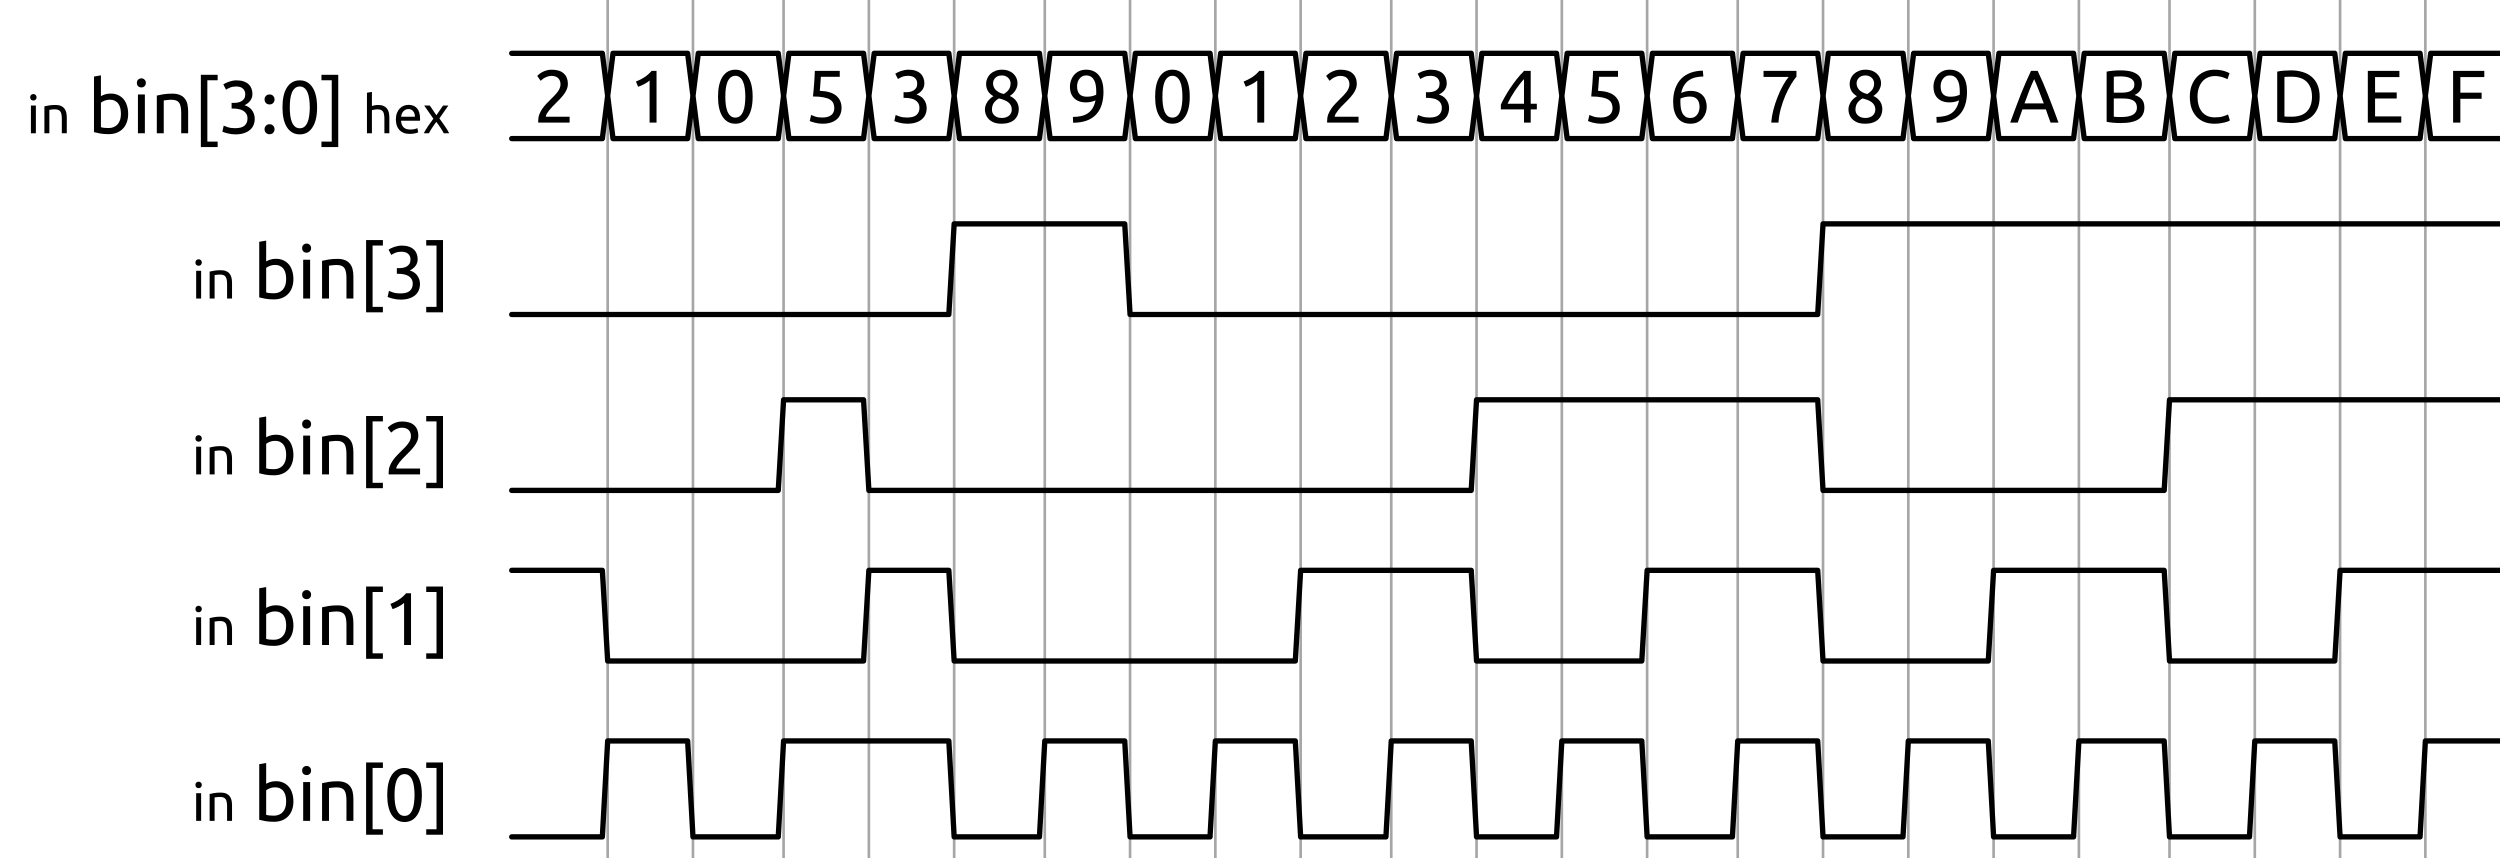 <svg width="469" height="161" viewBox="0 0 469 161" fill="none" xmlns="http://www.w3.org/2000/svg">
<g clip-path="url(#clip0_1051_2)">
<path d="M114 0V163M130 163V0M147 0V163M163 163V0M179 0V163M196 163V0M212 0V163M228 163V0M244 0V163M261 163V0M277 0V163M293 163V0M309 0V163M326 163V0M342 0V163M358 163V0M374 0V163M390 163V0M407 0V163M423 163V0M439 0V163M455 163V0" stroke="#A6A6A6" stroke-width="0.5" stroke-linecap="round" stroke-linejoin="round"/>
<path d="M96 26H113L115 10H129L131 26H146L148 10H162L164 26H178L180 10H195L197 26H211L213 10H227L229 26H243L245 10H260L262 26H276L278 10H292L294 26H308L310 10H325L327 26H341L343 10H357L359 26H373L375 10H389L391 26H406L408 10H422L424 26H438L440 10H454L456 26H469M469 10H456L454 26H440L438 10H424L422 26H408L406 10H391L389 26H375L373 10H359L357 26H343L341 10H327L325 26H310L308 10H294L292 26H278L276 10H262L260 26H245L243 10H229L227 26H213L211 10H197L195 26H180L178 10H164L162 26H148L146 10H131L129 26H115L113 10H96" stroke="black" stroke-linecap="round" stroke-linejoin="round"/>
<path d="M96 59H178L179 42H211L212 59H341L342 42H469" stroke="black" stroke-linecap="round" stroke-linejoin="round"/>
<path d="M96 92H146L147 75H162L163 92H276L277 75H341L342 92H406L407 75H469" stroke="black" stroke-linecap="round" stroke-linejoin="round"/>
<path d="M96 107H113L114 124H162L163 107H178L179 124H243L244 107H276L277 124H308L309 107H341L342 124H373L374 107H406L407 124H438L439 107H469" stroke="black" stroke-linecap="round" stroke-linejoin="round"/>
<path d="M96 157H113L114 139H129L130 157H146L147 139H178L179 157H195L196 139H211L212 157H227L228 139H243L244 157H260L261 139H276L277 157H292L293 139H308L309 157H325L326 139H341L342 157H357L358 139H373L374 157H389L390 139H406L407 157H422L423 139H438L439 157H454L455 139H469" stroke="black" stroke-linecap="round" stroke-linejoin="round"/>
<path d="M106.538 15.776C106.538 16.112 106.468 16.439 106.328 16.756C106.197 17.064 106.02 17.372 105.796 17.68C105.572 17.979 105.32 18.277 105.04 18.576C104.76 18.865 104.48 19.15 104.2 19.43C104.041 19.589 103.855 19.775 103.64 19.99C103.435 20.205 103.239 20.429 103.052 20.662C102.865 20.895 102.707 21.119 102.576 21.334C102.455 21.549 102.394 21.735 102.394 21.894H106.86V23H100.98C100.971 22.944 100.966 22.888 100.966 22.832C100.966 22.776 100.966 22.725 100.966 22.678C100.966 22.239 101.036 21.833 101.176 21.46C101.325 21.077 101.517 20.718 101.75 20.382C101.983 20.046 102.245 19.729 102.534 19.43C102.823 19.131 103.108 18.842 103.388 18.562C103.621 18.338 103.841 18.119 104.046 17.904C104.261 17.68 104.447 17.461 104.606 17.246C104.774 17.022 104.905 16.793 104.998 16.56C105.101 16.327 105.152 16.079 105.152 15.818C105.152 15.538 105.105 15.3 105.012 15.104C104.928 14.908 104.811 14.745 104.662 14.614C104.513 14.483 104.335 14.39 104.13 14.334C103.934 14.269 103.724 14.236 103.5 14.236C103.229 14.236 102.982 14.273 102.758 14.348C102.534 14.423 102.333 14.511 102.156 14.614C101.979 14.707 101.829 14.81 101.708 14.922C101.587 15.025 101.493 15.104 101.428 15.16L100.784 14.236C100.868 14.143 100.994 14.031 101.162 13.9C101.33 13.76 101.531 13.629 101.764 13.508C101.997 13.387 102.259 13.284 102.548 13.2C102.837 13.116 103.15 13.074 103.486 13.074C104.503 13.074 105.264 13.312 105.768 13.788C106.281 14.255 106.538 14.917 106.538 15.776Z" fill="black"/>
<path d="M119.302 15.3C119.834 15.095 120.352 14.833 120.856 14.516C121.36 14.189 121.822 13.783 122.242 13.298H123.166V23H121.864V15.104C121.752 15.207 121.612 15.314 121.444 15.426C121.285 15.538 121.108 15.645 120.912 15.748C120.725 15.851 120.525 15.949 120.31 16.042C120.105 16.135 119.904 16.215 119.708 16.28L119.302 15.3Z" fill="black"/>
<path d="M134.7 18.142C134.7 16.518 134.985 15.267 135.554 14.39C136.133 13.513 136.931 13.074 137.948 13.074C138.965 13.074 139.759 13.513 140.328 14.39C140.907 15.267 141.196 16.518 141.196 18.142C141.196 19.766 140.907 21.017 140.328 21.894C139.759 22.771 138.965 23.21 137.948 23.21C136.931 23.21 136.133 22.771 135.554 21.894C134.985 21.017 134.7 19.766 134.7 18.142ZM139.824 18.142C139.824 17.61 139.791 17.106 139.726 16.63C139.67 16.154 139.567 15.739 139.418 15.384C139.278 15.029 139.087 14.749 138.844 14.544C138.601 14.329 138.303 14.222 137.948 14.222C137.593 14.222 137.295 14.329 137.052 14.544C136.809 14.749 136.613 15.029 136.464 15.384C136.324 15.739 136.221 16.154 136.156 16.63C136.1 17.106 136.072 17.61 136.072 18.142C136.072 18.674 136.1 19.178 136.156 19.654C136.221 20.13 136.324 20.545 136.464 20.9C136.613 21.255 136.809 21.539 137.052 21.754C137.295 21.959 137.593 22.062 137.948 22.062C138.303 22.062 138.601 21.959 138.844 21.754C139.087 21.539 139.278 21.255 139.418 20.9C139.567 20.545 139.67 20.13 139.726 19.654C139.791 19.178 139.824 18.674 139.824 18.142Z" fill="black"/>
<path d="M153.786 17.036C155.195 17.092 156.227 17.4 156.88 17.96C157.543 18.52 157.874 19.281 157.874 20.242C157.874 20.671 157.799 21.068 157.65 21.432C157.51 21.796 157.291 22.109 156.992 22.37C156.703 22.631 156.334 22.837 155.886 22.986C155.438 23.135 154.906 23.21 154.29 23.21C154.047 23.21 153.8 23.191 153.548 23.154C153.296 23.117 153.063 23.07 152.848 23.014C152.633 22.958 152.442 22.902 152.274 22.846C152.106 22.79 151.985 22.743 151.91 22.706L152.162 21.572C152.321 21.647 152.577 21.745 152.932 21.866C153.296 21.987 153.739 22.048 154.262 22.048C154.682 22.048 155.032 22.001 155.312 21.908C155.601 21.815 155.835 21.689 156.012 21.53C156.189 21.371 156.315 21.189 156.39 20.984C156.474 20.769 156.516 20.545 156.516 20.312C156.516 19.957 156.455 19.645 156.334 19.374C156.213 19.094 155.998 18.861 155.69 18.674C155.382 18.487 154.971 18.347 154.458 18.254C153.945 18.151 153.296 18.1 152.512 18.1C152.568 17.643 152.61 17.213 152.638 16.812C152.675 16.411 152.708 16.019 152.736 15.636C152.764 15.253 152.787 14.875 152.806 14.502C152.825 14.119 152.843 13.718 152.862 13.298H157.538V14.404H153.996C153.987 14.544 153.973 14.735 153.954 14.978C153.935 15.211 153.917 15.459 153.898 15.72C153.879 15.972 153.861 16.219 153.842 16.462C153.823 16.705 153.805 16.896 153.786 17.036Z" fill="black"/>
<path d="M170.164 22.048C170.995 22.048 171.587 21.885 171.942 21.558C172.306 21.231 172.488 20.793 172.488 20.242C172.488 19.887 172.413 19.589 172.264 19.346C172.115 19.103 171.919 18.912 171.676 18.772C171.433 18.623 171.149 18.52 170.822 18.464C170.505 18.399 170.178 18.366 169.842 18.366H169.506V17.302H169.968C170.201 17.302 170.439 17.279 170.682 17.232C170.934 17.185 171.163 17.101 171.368 16.98C171.573 16.859 171.741 16.695 171.872 16.49C172.003 16.275 172.068 16.009 172.068 15.692C172.068 15.431 172.021 15.207 171.928 15.02C171.835 14.833 171.709 14.679 171.55 14.558C171.401 14.437 171.223 14.353 171.018 14.306C170.822 14.25 170.612 14.222 170.388 14.222C169.94 14.222 169.557 14.287 169.24 14.418C168.932 14.549 168.671 14.684 168.456 14.824L167.952 13.83C168.064 13.755 168.204 13.676 168.372 13.592C168.549 13.499 168.745 13.415 168.96 13.34C169.175 13.265 169.403 13.205 169.646 13.158C169.898 13.102 170.159 13.074 170.43 13.074C170.943 13.074 171.387 13.139 171.76 13.27C172.133 13.391 172.441 13.569 172.684 13.802C172.927 14.026 173.109 14.297 173.23 14.614C173.351 14.922 173.412 15.258 173.412 15.622C173.412 16.126 173.267 16.56 172.978 16.924C172.689 17.279 172.339 17.549 171.928 17.736C172.18 17.811 172.423 17.918 172.656 18.058C172.889 18.198 173.09 18.375 173.258 18.59C173.435 18.805 173.575 19.052 173.678 19.332C173.79 19.612 173.846 19.925 173.846 20.27C173.846 20.69 173.771 21.082 173.622 21.446C173.482 21.801 173.258 22.109 172.95 22.37C172.651 22.631 172.273 22.837 171.816 22.986C171.359 23.135 170.817 23.21 170.192 23.21C169.949 23.21 169.697 23.191 169.436 23.154C169.184 23.117 168.946 23.07 168.722 23.014C168.498 22.958 168.302 22.902 168.134 22.846C167.966 22.79 167.845 22.743 167.77 22.706L168.022 21.572C168.181 21.647 168.442 21.745 168.806 21.866C169.179 21.987 169.632 22.048 170.164 22.048Z" fill="black"/>
<path d="M191.126 20.48C191.126 20.872 191.056 21.236 190.916 21.572C190.785 21.899 190.585 22.188 190.314 22.44C190.053 22.683 189.721 22.869 189.32 23C188.919 23.14 188.457 23.21 187.934 23.21C187.327 23.21 186.819 23.126 186.408 22.958C186.007 22.781 185.685 22.561 185.442 22.3C185.199 22.039 185.027 21.754 184.924 21.446C184.821 21.129 184.77 20.83 184.77 20.55C184.77 20.279 184.812 20.023 184.896 19.78C184.989 19.528 185.106 19.295 185.246 19.08C185.395 18.865 185.563 18.674 185.75 18.506C185.946 18.329 186.151 18.175 186.366 18.044C185.451 17.521 184.994 16.751 184.994 15.734C184.994 15.379 185.064 15.043 185.204 14.726C185.344 14.399 185.54 14.115 185.792 13.872C186.053 13.629 186.366 13.438 186.73 13.298C187.094 13.149 187.5 13.074 187.948 13.074C188.471 13.074 188.919 13.153 189.292 13.312C189.665 13.471 189.969 13.676 190.202 13.928C190.445 14.171 190.617 14.441 190.72 14.74C190.832 15.039 190.888 15.328 190.888 15.608C190.888 15.879 190.846 16.135 190.762 16.378C190.687 16.611 190.58 16.831 190.44 17.036C190.309 17.241 190.155 17.423 189.978 17.582C189.81 17.741 189.633 17.881 189.446 18.002C190.547 18.525 191.107 19.351 191.126 20.48ZM186.086 20.564C186.086 20.732 186.114 20.909 186.17 21.096C186.235 21.273 186.343 21.441 186.492 21.6C186.641 21.749 186.833 21.875 187.066 21.978C187.299 22.081 187.593 22.132 187.948 22.132C188.265 22.132 188.541 22.085 188.774 21.992C189.017 21.899 189.213 21.782 189.362 21.642C189.511 21.493 189.623 21.325 189.698 21.138C189.773 20.951 189.81 20.76 189.81 20.564C189.81 20.265 189.754 20.004 189.642 19.78C189.53 19.556 189.367 19.36 189.152 19.192C188.947 19.024 188.695 18.884 188.396 18.772C188.107 18.651 187.775 18.548 187.402 18.464C186.982 18.697 186.655 18.987 186.422 19.332C186.198 19.677 186.086 20.088 186.086 20.564ZM189.586 15.594C189.586 15.454 189.553 15.3 189.488 15.132C189.432 14.964 189.339 14.81 189.208 14.67C189.077 14.521 188.909 14.399 188.704 14.306C188.499 14.203 188.247 14.152 187.948 14.152C187.649 14.152 187.393 14.199 187.178 14.292C186.973 14.385 186.805 14.507 186.674 14.656C186.543 14.796 186.445 14.955 186.38 15.132C186.324 15.3 186.296 15.468 186.296 15.636C186.296 15.841 186.333 16.047 186.408 16.252C186.483 16.457 186.599 16.649 186.758 16.826C186.917 17.003 187.122 17.162 187.374 17.302C187.635 17.442 187.943 17.554 188.298 17.638C188.69 17.405 189.003 17.134 189.236 16.826C189.469 16.509 189.586 16.098 189.586 15.594Z" fill="black"/>
<path d="M207.014 17.176C207.014 19.099 206.533 20.555 205.572 21.544C204.62 22.524 203.201 23.019 201.316 23.028L201.274 21.936C201.862 21.936 202.389 21.88 202.856 21.768C203.332 21.656 203.747 21.479 204.102 21.236C204.457 20.984 204.751 20.662 204.984 20.27C205.227 19.878 205.404 19.397 205.516 18.828C205.273 18.94 204.998 19.033 204.69 19.108C204.382 19.173 204.065 19.206 203.738 19.206C203.187 19.206 202.721 19.127 202.338 18.968C201.955 18.8 201.643 18.581 201.4 18.31C201.157 18.03 200.98 17.713 200.868 17.358C200.765 16.994 200.714 16.616 200.714 16.224C200.714 15.879 200.775 15.519 200.896 15.146C201.017 14.773 201.199 14.432 201.442 14.124C201.694 13.816 202.011 13.564 202.394 13.368C202.777 13.172 203.229 13.074 203.752 13.074C204.284 13.074 204.751 13.167 205.152 13.354C205.563 13.541 205.903 13.811 206.174 14.166C206.454 14.521 206.664 14.955 206.804 15.468C206.944 15.972 207.014 16.541 207.014 17.176ZM203.878 18.142C204.205 18.142 204.513 18.114 204.802 18.058C205.091 17.993 205.371 17.899 205.642 17.778C205.651 17.675 205.656 17.577 205.656 17.484C205.656 17.381 205.656 17.279 205.656 17.176C205.656 16.775 205.628 16.392 205.572 16.028C205.516 15.655 205.413 15.333 205.264 15.062C205.124 14.782 204.933 14.563 204.69 14.404C204.447 14.236 204.139 14.152 203.766 14.152C203.458 14.152 203.197 14.217 202.982 14.348C202.767 14.479 202.59 14.647 202.45 14.852C202.31 15.048 202.207 15.267 202.142 15.51C202.086 15.743 202.058 15.972 202.058 16.196C202.058 16.831 202.207 17.316 202.506 17.652C202.814 17.979 203.271 18.142 203.878 18.142Z" fill="black"/>
<path d="M216.7 18.142C216.7 16.518 216.985 15.267 217.554 14.39C218.133 13.513 218.931 13.074 219.948 13.074C220.965 13.074 221.759 13.513 222.328 14.39C222.907 15.267 223.196 16.518 223.196 18.142C223.196 19.766 222.907 21.017 222.328 21.894C221.759 22.771 220.965 23.21 219.948 23.21C218.931 23.21 218.133 22.771 217.554 21.894C216.985 21.017 216.7 19.766 216.7 18.142ZM221.824 18.142C221.824 17.61 221.791 17.106 221.726 16.63C221.67 16.154 221.567 15.739 221.418 15.384C221.278 15.029 221.087 14.749 220.844 14.544C220.601 14.329 220.303 14.222 219.948 14.222C219.593 14.222 219.295 14.329 219.052 14.544C218.809 14.749 218.613 15.029 218.464 15.384C218.324 15.739 218.221 16.154 218.156 16.63C218.1 17.106 218.072 17.61 218.072 18.142C218.072 18.674 218.1 19.178 218.156 19.654C218.221 20.13 218.324 20.545 218.464 20.9C218.613 21.255 218.809 21.539 219.052 21.754C219.295 21.959 219.593 22.062 219.948 22.062C220.303 22.062 220.601 21.959 220.844 21.754C221.087 21.539 221.278 21.255 221.418 20.9C221.567 20.545 221.67 20.13 221.726 19.654C221.791 19.178 221.824 18.674 221.824 18.142Z" fill="black"/>
<path d="M233.302 15.3C233.834 15.095 234.352 14.833 234.856 14.516C235.36 14.189 235.822 13.783 236.242 13.298H237.166V23H235.864V15.104C235.752 15.207 235.612 15.314 235.444 15.426C235.285 15.538 235.108 15.645 234.912 15.748C234.725 15.851 234.525 15.949 234.31 16.042C234.105 16.135 233.904 16.215 233.708 16.28L233.302 15.3Z" fill="black"/>
<path d="M254.538 15.776C254.538 16.112 254.468 16.439 254.328 16.756C254.197 17.064 254.02 17.372 253.796 17.68C253.572 17.979 253.32 18.277 253.04 18.576C252.76 18.865 252.48 19.15 252.2 19.43C252.041 19.589 251.855 19.775 251.64 19.99C251.435 20.205 251.239 20.429 251.052 20.662C250.865 20.895 250.707 21.119 250.576 21.334C250.455 21.549 250.394 21.735 250.394 21.894H254.86V23H248.98C248.971 22.944 248.966 22.888 248.966 22.832C248.966 22.776 248.966 22.725 248.966 22.678C248.966 22.239 249.036 21.833 249.176 21.46C249.325 21.077 249.517 20.718 249.75 20.382C249.983 20.046 250.245 19.729 250.534 19.43C250.823 19.131 251.108 18.842 251.388 18.562C251.621 18.338 251.841 18.119 252.046 17.904C252.261 17.68 252.447 17.461 252.606 17.246C252.774 17.022 252.905 16.793 252.998 16.56C253.101 16.327 253.152 16.079 253.152 15.818C253.152 15.538 253.105 15.3 253.012 15.104C252.928 14.908 252.811 14.745 252.662 14.614C252.513 14.483 252.335 14.39 252.13 14.334C251.934 14.269 251.724 14.236 251.5 14.236C251.229 14.236 250.982 14.273 250.758 14.348C250.534 14.423 250.333 14.511 250.156 14.614C249.979 14.707 249.829 14.81 249.708 14.922C249.587 15.025 249.493 15.104 249.428 15.16L248.784 14.236C248.868 14.143 248.994 14.031 249.162 13.9C249.33 13.76 249.531 13.629 249.764 13.508C249.997 13.387 250.259 13.284 250.548 13.2C250.837 13.116 251.15 13.074 251.486 13.074C252.503 13.074 253.264 13.312 253.768 13.788C254.281 14.255 254.538 14.917 254.538 15.776Z" fill="black"/>
<path d="M268.164 22.048C268.995 22.048 269.587 21.885 269.942 21.558C270.306 21.231 270.488 20.793 270.488 20.242C270.488 19.887 270.413 19.589 270.264 19.346C270.115 19.103 269.919 18.912 269.676 18.772C269.433 18.623 269.149 18.52 268.822 18.464C268.505 18.399 268.178 18.366 267.842 18.366H267.506V17.302H267.968C268.201 17.302 268.439 17.279 268.682 17.232C268.934 17.185 269.163 17.101 269.368 16.98C269.573 16.859 269.741 16.695 269.872 16.49C270.003 16.275 270.068 16.009 270.068 15.692C270.068 15.431 270.021 15.207 269.928 15.02C269.835 14.833 269.709 14.679 269.55 14.558C269.401 14.437 269.223 14.353 269.018 14.306C268.822 14.25 268.612 14.222 268.388 14.222C267.94 14.222 267.557 14.287 267.24 14.418C266.932 14.549 266.671 14.684 266.456 14.824L265.952 13.83C266.064 13.755 266.204 13.676 266.372 13.592C266.549 13.499 266.745 13.415 266.96 13.34C267.175 13.265 267.403 13.205 267.646 13.158C267.898 13.102 268.159 13.074 268.43 13.074C268.943 13.074 269.387 13.139 269.76 13.27C270.133 13.391 270.441 13.569 270.684 13.802C270.927 14.026 271.109 14.297 271.23 14.614C271.351 14.922 271.412 15.258 271.412 15.622C271.412 16.126 271.267 16.56 270.978 16.924C270.689 17.279 270.339 17.549 269.928 17.736C270.18 17.811 270.423 17.918 270.656 18.058C270.889 18.198 271.09 18.375 271.258 18.59C271.435 18.805 271.575 19.052 271.678 19.332C271.79 19.612 271.846 19.925 271.846 20.27C271.846 20.69 271.771 21.082 271.622 21.446C271.482 21.801 271.258 22.109 270.95 22.37C270.651 22.631 270.273 22.837 269.816 22.986C269.359 23.135 268.817 23.21 268.192 23.21C267.949 23.21 267.697 23.191 267.436 23.154C267.184 23.117 266.946 23.07 266.722 23.014C266.498 22.958 266.302 22.902 266.134 22.846C265.966 22.79 265.845 22.743 265.77 22.706L266.022 21.572C266.181 21.647 266.442 21.745 266.806 21.866C267.179 21.987 267.632 22.048 268.164 22.048Z" fill="black"/>
<path d="M281.56 19.64C281.737 19.229 281.98 18.753 282.288 18.212C282.596 17.661 282.941 17.097 283.324 16.518C283.716 15.939 284.131 15.37 284.57 14.81C285.018 14.25 285.466 13.746 285.914 13.298H287.16V19.458H288.308V20.522H287.16V23H285.9V20.522H281.56V19.64ZM285.9 14.838C285.62 15.137 285.335 15.473 285.046 15.846C284.766 16.21 284.491 16.593 284.22 16.994C283.949 17.395 283.693 17.806 283.45 18.226C283.217 18.646 283.007 19.057 282.82 19.458H285.9V14.838Z" fill="black"/>
<path d="M299.786 17.036C301.195 17.092 302.227 17.4 302.88 17.96C303.543 18.52 303.874 19.281 303.874 20.242C303.874 20.671 303.799 21.068 303.65 21.432C303.51 21.796 303.291 22.109 302.992 22.37C302.703 22.631 302.334 22.837 301.886 22.986C301.438 23.135 300.906 23.21 300.29 23.21C300.047 23.21 299.8 23.191 299.548 23.154C299.296 23.117 299.063 23.07 298.848 23.014C298.633 22.958 298.442 22.902 298.274 22.846C298.106 22.79 297.985 22.743 297.91 22.706L298.162 21.572C298.321 21.647 298.577 21.745 298.932 21.866C299.296 21.987 299.739 22.048 300.262 22.048C300.682 22.048 301.032 22.001 301.312 21.908C301.601 21.815 301.835 21.689 302.012 21.53C302.189 21.371 302.315 21.189 302.39 20.984C302.474 20.769 302.516 20.545 302.516 20.312C302.516 19.957 302.455 19.645 302.334 19.374C302.213 19.094 301.998 18.861 301.69 18.674C301.382 18.487 300.971 18.347 300.458 18.254C299.945 18.151 299.296 18.1 298.512 18.1C298.568 17.643 298.61 17.213 298.638 16.812C298.675 16.411 298.708 16.019 298.736 15.636C298.764 15.253 298.787 14.875 298.806 14.502C298.825 14.119 298.843 13.718 298.862 13.298H303.538V14.404H299.996C299.987 14.544 299.973 14.735 299.954 14.978C299.935 15.211 299.917 15.459 299.898 15.72C299.879 15.972 299.861 16.219 299.842 16.462C299.823 16.705 299.805 16.896 299.786 17.036Z" fill="black"/>
<path d="M313.882 19.108C313.882 18.165 314.013 17.335 314.274 16.616C314.535 15.888 314.904 15.277 315.38 14.782C315.865 14.287 316.449 13.914 317.13 13.662C317.821 13.401 318.595 13.265 319.454 13.256L319.552 14.348C319.001 14.357 318.497 14.418 318.04 14.53C317.592 14.642 317.191 14.819 316.836 15.062C316.481 15.305 316.183 15.622 315.94 16.014C315.697 16.397 315.515 16.873 315.394 17.442C315.637 17.33 315.907 17.237 316.206 17.162C316.514 17.087 316.831 17.05 317.158 17.05C317.709 17.05 318.175 17.134 318.558 17.302C318.941 17.47 319.253 17.694 319.496 17.974C319.739 18.245 319.911 18.562 320.014 18.926C320.126 19.281 320.182 19.654 320.182 20.046C320.182 20.401 320.121 20.765 320 21.138C319.879 21.511 319.692 21.852 319.44 22.16C319.197 22.468 318.885 22.72 318.502 22.916C318.119 23.112 317.667 23.21 317.144 23.21C316.08 23.21 315.268 22.846 314.708 22.118C314.157 21.39 313.882 20.387 313.882 19.108ZM317.018 18.114C316.691 18.114 316.388 18.147 316.108 18.212C315.828 18.268 315.548 18.357 315.268 18.478C315.259 18.581 315.249 18.688 315.24 18.8C315.24 18.903 315.24 19.005 315.24 19.108C315.24 19.519 315.268 19.906 315.324 20.27C315.38 20.634 315.478 20.956 315.618 21.236C315.767 21.507 315.963 21.726 316.206 21.894C316.449 22.053 316.757 22.132 317.13 22.132C317.438 22.132 317.699 22.067 317.914 21.936C318.129 21.805 318.306 21.637 318.446 21.432C318.586 21.227 318.684 21.007 318.74 20.774C318.805 20.531 318.838 20.298 318.838 20.074C318.838 19.439 318.684 18.954 318.376 18.618C318.077 18.282 317.625 18.114 317.018 18.114Z" fill="black"/>
<path d="M332.282 23C332.338 22.253 332.469 21.469 332.674 20.648C332.889 19.817 333.15 19.015 333.458 18.24C333.766 17.456 334.102 16.733 334.466 16.07C334.839 15.398 335.203 14.852 335.558 14.432H330.84V13.298H337.014V14.376C336.706 14.731 336.365 15.221 335.992 15.846C335.619 16.462 335.264 17.157 334.928 17.932C334.601 18.697 334.317 19.519 334.074 20.396C333.841 21.264 333.696 22.132 333.64 23H332.282Z" fill="black"/>
<path d="M353.126 20.48C353.126 20.872 353.056 21.236 352.916 21.572C352.785 21.899 352.585 22.188 352.314 22.44C352.053 22.683 351.721 22.869 351.32 23C350.919 23.14 350.457 23.21 349.934 23.21C349.327 23.21 348.819 23.126 348.408 22.958C348.007 22.781 347.685 22.561 347.442 22.3C347.199 22.039 347.027 21.754 346.924 21.446C346.821 21.129 346.77 20.83 346.77 20.55C346.77 20.279 346.812 20.023 346.896 19.78C346.989 19.528 347.106 19.295 347.246 19.08C347.395 18.865 347.563 18.674 347.75 18.506C347.946 18.329 348.151 18.175 348.366 18.044C347.451 17.521 346.994 16.751 346.994 15.734C346.994 15.379 347.064 15.043 347.204 14.726C347.344 14.399 347.54 14.115 347.792 13.872C348.053 13.629 348.366 13.438 348.73 13.298C349.094 13.149 349.5 13.074 349.948 13.074C350.471 13.074 350.919 13.153 351.292 13.312C351.665 13.471 351.969 13.676 352.202 13.928C352.445 14.171 352.617 14.441 352.72 14.74C352.832 15.039 352.888 15.328 352.888 15.608C352.888 15.879 352.846 16.135 352.762 16.378C352.687 16.611 352.58 16.831 352.44 17.036C352.309 17.241 352.155 17.423 351.978 17.582C351.81 17.741 351.633 17.881 351.446 18.002C352.547 18.525 353.107 19.351 353.126 20.48ZM348.086 20.564C348.086 20.732 348.114 20.909 348.17 21.096C348.235 21.273 348.343 21.441 348.492 21.6C348.641 21.749 348.833 21.875 349.066 21.978C349.299 22.081 349.593 22.132 349.948 22.132C350.265 22.132 350.541 22.085 350.774 21.992C351.017 21.899 351.213 21.782 351.362 21.642C351.511 21.493 351.623 21.325 351.698 21.138C351.773 20.951 351.81 20.76 351.81 20.564C351.81 20.265 351.754 20.004 351.642 19.78C351.53 19.556 351.367 19.36 351.152 19.192C350.947 19.024 350.695 18.884 350.396 18.772C350.107 18.651 349.775 18.548 349.402 18.464C348.982 18.697 348.655 18.987 348.422 19.332C348.198 19.677 348.086 20.088 348.086 20.564ZM351.586 15.594C351.586 15.454 351.553 15.3 351.488 15.132C351.432 14.964 351.339 14.81 351.208 14.67C351.077 14.521 350.909 14.399 350.704 14.306C350.499 14.203 350.247 14.152 349.948 14.152C349.649 14.152 349.393 14.199 349.178 14.292C348.973 14.385 348.805 14.507 348.674 14.656C348.543 14.796 348.445 14.955 348.38 15.132C348.324 15.3 348.296 15.468 348.296 15.636C348.296 15.841 348.333 16.047 348.408 16.252C348.483 16.457 348.599 16.649 348.758 16.826C348.917 17.003 349.122 17.162 349.374 17.302C349.635 17.442 349.943 17.554 350.298 17.638C350.69 17.405 351.003 17.134 351.236 16.826C351.469 16.509 351.586 16.098 351.586 15.594Z" fill="black"/>
<path d="M369.014 17.176C369.014 19.099 368.533 20.555 367.572 21.544C366.62 22.524 365.201 23.019 363.316 23.028L363.274 21.936C363.862 21.936 364.389 21.88 364.856 21.768C365.332 21.656 365.747 21.479 366.102 21.236C366.457 20.984 366.751 20.662 366.984 20.27C367.227 19.878 367.404 19.397 367.516 18.828C367.273 18.94 366.998 19.033 366.69 19.108C366.382 19.173 366.065 19.206 365.738 19.206C365.187 19.206 364.721 19.127 364.338 18.968C363.955 18.8 363.643 18.581 363.4 18.31C363.157 18.03 362.98 17.713 362.868 17.358C362.765 16.994 362.714 16.616 362.714 16.224C362.714 15.879 362.775 15.519 362.896 15.146C363.017 14.773 363.199 14.432 363.442 14.124C363.694 13.816 364.011 13.564 364.394 13.368C364.777 13.172 365.229 13.074 365.752 13.074C366.284 13.074 366.751 13.167 367.152 13.354C367.563 13.541 367.903 13.811 368.174 14.166C368.454 14.521 368.664 14.955 368.804 15.468C368.944 15.972 369.014 16.541 369.014 17.176ZM365.878 18.142C366.205 18.142 366.513 18.114 366.802 18.058C367.091 17.993 367.371 17.899 367.642 17.778C367.651 17.675 367.656 17.577 367.656 17.484C367.656 17.381 367.656 17.279 367.656 17.176C367.656 16.775 367.628 16.392 367.572 16.028C367.516 15.655 367.413 15.333 367.264 15.062C367.124 14.782 366.933 14.563 366.69 14.404C366.447 14.236 366.139 14.152 365.766 14.152C365.458 14.152 365.197 14.217 364.982 14.348C364.767 14.479 364.59 14.647 364.45 14.852C364.31 15.048 364.207 15.267 364.142 15.51C364.086 15.743 364.058 15.972 364.058 16.196C364.058 16.831 364.207 17.316 364.506 17.652C364.814 17.979 365.271 18.142 365.878 18.142Z" fill="black"/>
<path d="M384.686 23C384.527 22.58 384.378 22.169 384.238 21.768C384.098 21.357 383.953 20.942 383.804 20.522H379.408L378.526 23H377.112C377.485 21.973 377.835 21.026 378.162 20.158C378.489 19.281 378.806 18.45 379.114 17.666C379.431 16.882 379.744 16.135 380.052 15.426C380.36 14.707 380.682 13.998 381.018 13.298H382.264C382.6 13.998 382.922 14.707 383.23 15.426C383.538 16.135 383.846 16.882 384.154 17.666C384.471 18.45 384.793 19.281 385.12 20.158C385.447 21.026 385.797 21.973 386.17 23H384.686ZM383.412 19.402C383.113 18.59 382.815 17.806 382.516 17.05C382.227 16.285 381.923 15.552 381.606 14.852C381.279 15.552 380.967 16.285 380.668 17.05C380.379 17.806 380.089 18.59 379.8 19.402H383.412Z" fill="black"/>
<path d="M397.822 23.084C397.626 23.084 397.411 23.079 397.178 23.07C396.954 23.061 396.725 23.047 396.492 23.028C396.268 23.009 396.044 22.986 395.82 22.958C395.596 22.93 395.391 22.893 395.204 22.846V13.438C395.391 13.391 395.596 13.354 395.82 13.326C396.044 13.298 396.268 13.275 396.492 13.256C396.725 13.237 396.954 13.223 397.178 13.214C397.402 13.205 397.612 13.2 397.808 13.2C398.368 13.2 398.891 13.242 399.376 13.326C399.871 13.41 400.295 13.555 400.65 13.76C401.014 13.956 401.299 14.217 401.504 14.544C401.709 14.871 401.812 15.272 401.812 15.748C401.812 16.28 401.686 16.719 401.434 17.064C401.182 17.4 400.846 17.652 400.426 17.82C400.995 17.988 401.448 18.254 401.784 18.618C402.12 18.982 402.288 19.495 402.288 20.158C402.288 21.129 401.929 21.861 401.21 22.356C400.501 22.841 399.371 23.084 397.822 23.084ZM396.548 18.478V21.894C396.651 21.903 396.772 21.913 396.912 21.922C397.033 21.931 397.173 21.941 397.332 21.95C397.5 21.95 397.691 21.95 397.906 21.95C398.307 21.95 398.685 21.927 399.04 21.88C399.404 21.824 399.721 21.731 399.992 21.6C400.263 21.469 400.477 21.287 400.636 21.054C400.804 20.821 400.888 20.527 400.888 20.172C400.888 19.855 400.827 19.589 400.706 19.374C400.585 19.15 400.407 18.973 400.174 18.842C399.95 18.711 399.679 18.618 399.362 18.562C399.045 18.506 398.69 18.478 398.298 18.478H396.548ZM396.548 17.386H397.976C398.312 17.386 398.629 17.363 398.928 17.316C399.227 17.269 399.483 17.185 399.698 17.064C399.922 16.943 400.095 16.784 400.216 16.588C400.347 16.392 400.412 16.145 400.412 15.846C400.412 15.566 400.347 15.333 400.216 15.146C400.085 14.95 399.903 14.796 399.67 14.684C399.446 14.563 399.18 14.474 398.872 14.418C398.564 14.362 398.237 14.334 397.892 14.334C397.547 14.334 397.276 14.339 397.08 14.348C396.884 14.357 396.707 14.371 396.548 14.39V17.386Z" fill="black"/>
<path d="M415.376 23.21C414.695 23.21 414.074 23.098 413.514 22.874C412.954 22.65 412.473 22.323 412.072 21.894C411.671 21.465 411.358 20.937 411.134 20.312C410.919 19.677 410.812 18.954 410.812 18.142C410.812 17.33 410.933 16.611 411.176 15.986C411.428 15.351 411.764 14.819 412.184 14.39C412.604 13.961 413.094 13.634 413.654 13.41C414.214 13.186 414.811 13.074 415.446 13.074C415.847 13.074 416.207 13.102 416.524 13.158C416.851 13.214 417.131 13.279 417.364 13.354C417.607 13.429 417.803 13.503 417.952 13.578C418.101 13.653 418.204 13.709 418.26 13.746L417.868 14.866C417.784 14.81 417.663 14.749 417.504 14.684C417.345 14.619 417.163 14.553 416.958 14.488C416.762 14.423 416.543 14.371 416.3 14.334C416.067 14.287 415.829 14.264 415.586 14.264C415.073 14.264 414.611 14.353 414.2 14.53C413.789 14.707 413.439 14.964 413.15 15.3C412.861 15.636 412.637 16.047 412.478 16.532C412.329 17.008 412.254 17.545 412.254 18.142C412.254 18.721 412.319 19.248 412.45 19.724C412.59 20.2 412.795 20.611 413.066 20.956C413.337 21.292 413.673 21.553 414.074 21.74C414.485 21.927 414.961 22.02 415.502 22.02C416.127 22.02 416.645 21.955 417.056 21.824C417.467 21.693 417.775 21.577 417.98 21.474L418.33 22.594C418.265 22.641 418.148 22.701 417.98 22.776C417.812 22.841 417.602 22.907 417.35 22.972C417.098 23.037 416.804 23.093 416.468 23.14C416.132 23.187 415.768 23.21 415.376 23.21Z" fill="black"/>
<path d="M435.17 18.142C435.17 18.982 435.039 19.715 434.778 20.34C434.517 20.956 434.148 21.469 433.672 21.88C433.196 22.281 432.627 22.585 431.964 22.79C431.301 22.986 430.573 23.084 429.78 23.084C429.388 23.084 428.954 23.065 428.478 23.028C428.011 23 427.587 22.939 427.204 22.846V13.438C427.587 13.345 428.011 13.284 428.478 13.256C428.954 13.219 429.388 13.2 429.78 13.2C430.573 13.2 431.301 13.303 431.964 13.508C432.627 13.704 433.196 14.007 433.672 14.418C434.148 14.819 434.517 15.333 434.778 15.958C435.039 16.574 435.17 17.302 435.17 18.142ZM429.892 21.894C431.18 21.894 432.141 21.567 432.776 20.914C433.411 20.251 433.728 19.327 433.728 18.142C433.728 16.957 433.411 16.037 432.776 15.384C432.141 14.721 431.18 14.39 429.892 14.39C429.509 14.39 429.211 14.395 428.996 14.404C428.791 14.413 428.646 14.423 428.562 14.432V21.852C428.646 21.861 428.791 21.871 428.996 21.88C429.211 21.889 429.509 21.894 429.892 21.894Z" fill="black"/>
<path d="M444.204 23V13.298H450.126V14.46H445.562V17.344H449.622V18.478H445.562V21.838H450.476V23H444.204Z" fill="black"/>
<path d="M460.204 23V13.298H466.056V14.46H461.562V17.386H465.552V18.534H461.562V23H460.204Z" fill="black"/>
<path d="M37.73 56H36.8V50.8H37.73V56ZM37.26 49.86C37.093 49.86 36.95 49.807 36.83 49.7C36.717 49.587 36.66 49.437 36.66 49.25C36.66 49.063 36.717 48.917 36.83 48.81C36.95 48.697 37.093 48.64 37.26 48.64C37.427 48.64 37.567 48.697 37.68 48.81C37.8 48.917 37.86 49.063 37.86 49.25C37.86 49.437 37.8 49.587 37.68 49.7C37.567 49.807 37.427 49.86 37.26 49.86ZM39.329 50.95C39.543 50.897 39.826 50.84 40.179 50.78C40.533 50.72 40.939 50.69 41.399 50.69C41.813 50.69 42.156 50.75 42.429 50.87C42.703 50.983 42.919 51.147 43.079 51.36C43.246 51.567 43.363 51.817 43.429 52.11C43.496 52.403 43.529 52.727 43.529 53.08V56H42.599V53.28C42.599 52.96 42.576 52.687 42.529 52.46C42.489 52.233 42.419 52.05 42.319 51.91C42.219 51.77 42.086 51.67 41.919 51.61C41.753 51.543 41.546 51.51 41.299 51.51C41.199 51.51 41.096 51.513 40.989 51.52C40.883 51.527 40.779 51.537 40.679 51.55C40.586 51.557 40.499 51.567 40.419 51.58C40.346 51.593 40.293 51.603 40.259 51.61V56H39.329V50.95ZM49.934 49.042C50.092 48.939 50.33 48.832 50.648 48.72C50.974 48.608 51.348 48.552 51.768 48.552C52.29 48.552 52.752 48.645 53.154 48.832C53.564 49.019 53.91 49.28 54.19 49.616C54.47 49.952 54.68 50.353 54.82 50.82C54.969 51.287 55.044 51.8 55.044 52.36C55.044 52.948 54.955 53.48 54.778 53.956C54.61 54.423 54.367 54.819 54.05 55.146C53.732 55.473 53.35 55.725 52.902 55.902C52.454 56.079 51.95 56.168 51.39 56.168C50.783 56.168 50.246 56.126 49.78 56.042C49.313 55.958 48.93 55.874 48.632 55.79V45.36L49.934 45.136V49.042ZM49.934 54.866C50.064 54.903 50.246 54.941 50.48 54.978C50.722 55.006 51.021 55.02 51.376 55.02C52.076 55.02 52.636 54.791 53.056 54.334C53.476 53.867 53.686 53.209 53.686 52.36C53.686 51.987 53.648 51.637 53.574 51.31C53.499 50.983 53.378 50.703 53.21 50.47C53.042 50.227 52.822 50.041 52.552 49.91C52.29 49.77 51.973 49.7 51.6 49.7C51.245 49.7 50.918 49.761 50.62 49.882C50.321 50.003 50.092 50.129 49.934 50.26V54.866ZM58.178 56H56.876V48.72H58.178V56ZM57.52 47.404C57.286 47.404 57.086 47.329 56.918 47.18C56.759 47.021 56.68 46.811 56.68 46.55C56.68 46.289 56.759 46.083 56.918 45.934C57.086 45.775 57.286 45.696 57.52 45.696C57.753 45.696 57.949 45.775 58.108 45.934C58.276 46.083 58.36 46.289 58.36 46.55C58.36 46.811 58.276 47.021 58.108 47.18C57.949 47.329 57.753 47.404 57.52 47.404ZM60.417 48.93C60.715 48.855 61.112 48.776 61.607 48.692C62.102 48.608 62.671 48.566 63.315 48.566C63.894 48.566 64.374 48.65 64.757 48.818C65.139 48.977 65.443 49.205 65.667 49.504C65.9 49.793 66.064 50.143 66.157 50.554C66.25 50.965 66.297 51.417 66.297 51.912V56H64.995V52.192C64.995 51.744 64.962 51.361 64.897 51.044C64.841 50.727 64.743 50.47 64.603 50.274C64.463 50.078 64.276 49.938 64.043 49.854C63.809 49.761 63.52 49.714 63.175 49.714C63.035 49.714 62.89 49.719 62.741 49.728C62.592 49.737 62.447 49.751 62.307 49.77C62.176 49.779 62.055 49.793 61.943 49.812C61.84 49.831 61.766 49.845 61.719 49.854V56H60.417V48.93ZM68.68 45.038H71.83V46.06H69.898V57.568H71.83V58.59H68.68V45.038ZM75.107 55.048C75.938 55.048 76.531 54.885 76.885 54.558C77.249 54.231 77.431 53.793 77.431 53.242C77.431 52.887 77.357 52.589 77.207 52.346C77.058 52.103 76.862 51.912 76.619 51.772C76.377 51.623 76.092 51.52 75.765 51.464C75.448 51.399 75.121 51.366 74.785 51.366H74.449V50.302H74.911C75.145 50.302 75.383 50.279 75.625 50.232C75.877 50.185 76.106 50.101 76.311 49.98C76.517 49.859 76.685 49.695 76.815 49.49C76.946 49.275 77.011 49.009 77.011 48.692C77.011 48.431 76.965 48.207 76.871 48.02C76.778 47.833 76.652 47.679 76.493 47.558C76.344 47.437 76.167 47.353 75.961 47.306C75.765 47.25 75.555 47.222 75.331 47.222C74.883 47.222 74.501 47.287 74.183 47.418C73.875 47.549 73.614 47.684 73.399 47.824L72.895 46.83C73.007 46.755 73.147 46.676 73.315 46.592C73.493 46.499 73.689 46.415 73.903 46.34C74.118 46.265 74.347 46.205 74.589 46.158C74.841 46.102 75.103 46.074 75.373 46.074C75.887 46.074 76.33 46.139 76.703 46.27C77.077 46.391 77.385 46.569 77.627 46.802C77.87 47.026 78.052 47.297 78.173 47.614C78.295 47.922 78.355 48.258 78.355 48.622C78.355 49.126 78.211 49.56 77.921 49.924C77.632 50.279 77.282 50.549 76.871 50.736C77.123 50.811 77.366 50.918 77.599 51.058C77.833 51.198 78.033 51.375 78.201 51.59C78.379 51.805 78.519 52.052 78.621 52.332C78.733 52.612 78.789 52.925 78.789 53.27C78.789 53.69 78.715 54.082 78.565 54.446C78.425 54.801 78.201 55.109 77.893 55.37C77.595 55.631 77.217 55.837 76.759 55.986C76.302 56.135 75.761 56.21 75.135 56.21C74.893 56.21 74.641 56.191 74.379 56.154C74.127 56.117 73.889 56.07 73.665 56.014C73.441 55.958 73.245 55.902 73.077 55.846C72.909 55.79 72.788 55.743 72.713 55.706L72.965 54.572C73.124 54.647 73.385 54.745 73.749 54.866C74.123 54.987 74.575 55.048 75.107 55.048ZM83.108 58.59H79.958V57.568H81.89V46.06H79.958V45.038H83.108V58.59Z" fill="black"/>
<path d="M37.73 89H36.8V83.8H37.73V89ZM37.26 82.86C37.093 82.86 36.95 82.807 36.83 82.7C36.717 82.587 36.66 82.437 36.66 82.25C36.66 82.063 36.717 81.917 36.83 81.81C36.95 81.697 37.093 81.64 37.26 81.64C37.427 81.64 37.567 81.697 37.68 81.81C37.8 81.917 37.86 82.063 37.86 82.25C37.86 82.437 37.8 82.587 37.68 82.7C37.567 82.807 37.427 82.86 37.26 82.86ZM39.329 83.95C39.543 83.897 39.826 83.84 40.179 83.78C40.533 83.72 40.939 83.69 41.399 83.69C41.813 83.69 42.156 83.75 42.429 83.87C42.703 83.983 42.919 84.147 43.079 84.36C43.246 84.567 43.363 84.817 43.429 85.11C43.496 85.403 43.529 85.727 43.529 86.08V89H42.599V86.28C42.599 85.96 42.576 85.687 42.529 85.46C42.489 85.233 42.419 85.05 42.319 84.91C42.219 84.77 42.086 84.67 41.919 84.61C41.753 84.543 41.546 84.51 41.299 84.51C41.199 84.51 41.096 84.513 40.989 84.52C40.883 84.527 40.779 84.537 40.679 84.55C40.586 84.557 40.499 84.567 40.419 84.58C40.346 84.593 40.293 84.603 40.259 84.61V89H39.329V83.95ZM49.934 82.042C50.092 81.939 50.33 81.832 50.648 81.72C50.974 81.608 51.348 81.552 51.768 81.552C52.29 81.552 52.752 81.645 53.154 81.832C53.564 82.019 53.91 82.28 54.19 82.616C54.47 82.952 54.68 83.353 54.82 83.82C54.969 84.287 55.044 84.8 55.044 85.36C55.044 85.948 54.955 86.48 54.778 86.956C54.61 87.423 54.367 87.819 54.05 88.146C53.732 88.473 53.35 88.725 52.902 88.902C52.454 89.079 51.95 89.168 51.39 89.168C50.783 89.168 50.246 89.126 49.78 89.042C49.313 88.958 48.93 88.874 48.632 88.79V78.36L49.934 78.136V82.042ZM49.934 87.866C50.064 87.903 50.246 87.941 50.48 87.978C50.722 88.006 51.021 88.02 51.376 88.02C52.076 88.02 52.636 87.791 53.056 87.334C53.476 86.867 53.686 86.209 53.686 85.36C53.686 84.987 53.648 84.637 53.574 84.31C53.499 83.983 53.378 83.703 53.21 83.47C53.042 83.227 52.822 83.041 52.552 82.91C52.29 82.77 51.973 82.7 51.6 82.7C51.245 82.7 50.918 82.761 50.62 82.882C50.321 83.003 50.092 83.129 49.934 83.26V87.866ZM58.178 89H56.876V81.72H58.178V89ZM57.52 80.404C57.286 80.404 57.086 80.329 56.918 80.18C56.759 80.021 56.68 79.811 56.68 79.55C56.68 79.289 56.759 79.083 56.918 78.934C57.086 78.775 57.286 78.696 57.52 78.696C57.753 78.696 57.949 78.775 58.108 78.934C58.276 79.083 58.36 79.289 58.36 79.55C58.36 79.811 58.276 80.021 58.108 80.18C57.949 80.329 57.753 80.404 57.52 80.404ZM60.417 81.93C60.715 81.855 61.112 81.776 61.607 81.692C62.102 81.608 62.671 81.566 63.315 81.566C63.894 81.566 64.374 81.65 64.757 81.818C65.139 81.977 65.443 82.205 65.667 82.504C65.9 82.793 66.064 83.143 66.157 83.554C66.25 83.965 66.297 84.417 66.297 84.912V89H64.995V85.192C64.995 84.744 64.962 84.361 64.897 84.044C64.841 83.727 64.743 83.47 64.603 83.274C64.463 83.078 64.276 82.938 64.043 82.854C63.809 82.761 63.52 82.714 63.175 82.714C63.035 82.714 62.89 82.719 62.741 82.728C62.592 82.737 62.447 82.751 62.307 82.77C62.176 82.779 62.055 82.793 61.943 82.812C61.84 82.831 61.766 82.845 61.719 82.854V89H60.417V81.93ZM68.68 78.038H71.83V79.06H69.898V90.568H71.83V91.59H68.68V78.038ZM78.481 81.776C78.481 82.112 78.411 82.439 78.271 82.756C78.141 83.064 77.963 83.372 77.739 83.68C77.515 83.979 77.263 84.277 76.983 84.576C76.703 84.865 76.423 85.15 76.143 85.43C75.985 85.589 75.798 85.775 75.583 85.99C75.378 86.205 75.182 86.429 74.995 86.662C74.809 86.895 74.65 87.119 74.519 87.334C74.398 87.549 74.337 87.735 74.337 87.894H78.803V89H72.923C72.914 88.944 72.909 88.888 72.909 88.832C72.909 88.776 72.909 88.725 72.909 88.678C72.909 88.239 72.979 87.833 73.119 87.46C73.269 87.077 73.46 86.718 73.693 86.382C73.927 86.046 74.188 85.729 74.477 85.43C74.767 85.131 75.051 84.842 75.331 84.562C75.565 84.338 75.784 84.119 75.989 83.904C76.204 83.68 76.391 83.461 76.549 83.246C76.717 83.022 76.848 82.793 76.941 82.56C77.044 82.327 77.095 82.079 77.095 81.818C77.095 81.538 77.049 81.3 76.955 81.104C76.871 80.908 76.755 80.745 76.605 80.614C76.456 80.483 76.279 80.39 76.073 80.334C75.877 80.269 75.667 80.236 75.443 80.236C75.173 80.236 74.925 80.273 74.701 80.348C74.477 80.423 74.277 80.511 74.099 80.614C73.922 80.707 73.773 80.81 73.651 80.922C73.53 81.025 73.437 81.104 73.371 81.16L72.727 80.236C72.811 80.143 72.937 80.031 73.105 79.9C73.273 79.76 73.474 79.629 73.707 79.508C73.941 79.387 74.202 79.284 74.491 79.2C74.781 79.116 75.093 79.074 75.429 79.074C76.447 79.074 77.207 79.312 77.711 79.788C78.225 80.255 78.481 80.917 78.481 81.776ZM83.108 91.59H79.958V90.568H81.89V79.06H79.958V78.038H83.108V91.59Z" fill="black"/>
<path d="M37.73 121H36.8V115.8H37.73V121ZM37.26 114.86C37.093 114.86 36.95 114.807 36.83 114.7C36.717 114.587 36.66 114.437 36.66 114.25C36.66 114.063 36.717 113.917 36.83 113.81C36.95 113.697 37.093 113.64 37.26 113.64C37.427 113.64 37.567 113.697 37.68 113.81C37.8 113.917 37.86 114.063 37.86 114.25C37.86 114.437 37.8 114.587 37.68 114.7C37.567 114.807 37.427 114.86 37.26 114.86ZM39.329 115.95C39.543 115.897 39.826 115.84 40.179 115.78C40.533 115.72 40.939 115.69 41.399 115.69C41.813 115.69 42.156 115.75 42.429 115.87C42.703 115.983 42.919 116.147 43.079 116.36C43.246 116.567 43.363 116.817 43.429 117.11C43.496 117.403 43.529 117.727 43.529 118.08V121H42.599V118.28C42.599 117.96 42.576 117.687 42.529 117.46C42.489 117.233 42.419 117.05 42.319 116.91C42.219 116.77 42.086 116.67 41.919 116.61C41.753 116.543 41.546 116.51 41.299 116.51C41.199 116.51 41.096 116.513 40.989 116.52C40.883 116.527 40.779 116.537 40.679 116.55C40.586 116.557 40.499 116.567 40.419 116.58C40.346 116.593 40.293 116.603 40.259 116.61V121H39.329V115.95ZM49.934 114.042C50.092 113.939 50.33 113.832 50.648 113.72C50.974 113.608 51.348 113.552 51.768 113.552C52.29 113.552 52.752 113.645 53.154 113.832C53.564 114.019 53.91 114.28 54.19 114.616C54.47 114.952 54.68 115.353 54.82 115.82C54.969 116.287 55.044 116.8 55.044 117.36C55.044 117.948 54.955 118.48 54.778 118.956C54.61 119.423 54.367 119.819 54.05 120.146C53.732 120.473 53.35 120.725 52.902 120.902C52.454 121.079 51.95 121.168 51.39 121.168C50.783 121.168 50.246 121.126 49.78 121.042C49.313 120.958 48.93 120.874 48.632 120.79V110.36L49.934 110.136V114.042ZM49.934 119.866C50.064 119.903 50.246 119.941 50.48 119.978C50.722 120.006 51.021 120.02 51.376 120.02C52.076 120.02 52.636 119.791 53.056 119.334C53.476 118.867 53.686 118.209 53.686 117.36C53.686 116.987 53.648 116.637 53.574 116.31C53.499 115.983 53.378 115.703 53.21 115.47C53.042 115.227 52.822 115.041 52.552 114.91C52.29 114.77 51.973 114.7 51.6 114.7C51.245 114.7 50.918 114.761 50.62 114.882C50.321 115.003 50.092 115.129 49.934 115.26V119.866ZM58.178 121H56.876V113.72H58.178V121ZM57.52 112.404C57.286 112.404 57.086 112.329 56.918 112.18C56.759 112.021 56.68 111.811 56.68 111.55C56.68 111.289 56.759 111.083 56.918 110.934C57.086 110.775 57.286 110.696 57.52 110.696C57.753 110.696 57.949 110.775 58.108 110.934C58.276 111.083 58.36 111.289 58.36 111.55C58.36 111.811 58.276 112.021 58.108 112.18C57.949 112.329 57.753 112.404 57.52 112.404ZM60.417 113.93C60.715 113.855 61.112 113.776 61.607 113.692C62.102 113.608 62.671 113.566 63.315 113.566C63.894 113.566 64.374 113.65 64.757 113.818C65.139 113.977 65.443 114.205 65.667 114.504C65.9 114.793 66.064 115.143 66.157 115.554C66.25 115.965 66.297 116.417 66.297 116.912V121H64.995V117.192C64.995 116.744 64.962 116.361 64.897 116.044C64.841 115.727 64.743 115.47 64.603 115.274C64.463 115.078 64.276 114.938 64.043 114.854C63.809 114.761 63.52 114.714 63.175 114.714C63.035 114.714 62.89 114.719 62.741 114.728C62.592 114.737 62.447 114.751 62.307 114.77C62.176 114.779 62.055 114.793 61.943 114.812C61.84 114.831 61.766 114.845 61.719 114.854V121H60.417V113.93ZM68.68 110.038H71.83V111.06H69.898V122.568H71.83V123.59H68.68V110.038ZM73.245 113.3C73.777 113.095 74.295 112.833 74.799 112.516C75.303 112.189 75.765 111.783 76.185 111.298H77.109V121H75.807V113.104C75.695 113.207 75.555 113.314 75.387 113.426C75.229 113.538 75.051 113.645 74.855 113.748C74.669 113.851 74.468 113.949 74.253 114.042C74.048 114.135 73.847 114.215 73.651 114.28L73.245 113.3ZM83.108 123.59H79.958V122.568H81.89V111.06H79.958V110.038H83.108V123.59Z" fill="black"/>
<path d="M37.73 154H36.8V148.8H37.73V154ZM37.26 147.86C37.093 147.86 36.95 147.807 36.83 147.7C36.717 147.587 36.66 147.437 36.66 147.25C36.66 147.063 36.717 146.917 36.83 146.81C36.95 146.697 37.093 146.64 37.26 146.64C37.427 146.64 37.567 146.697 37.68 146.81C37.8 146.917 37.86 147.063 37.86 147.25C37.86 147.437 37.8 147.587 37.68 147.7C37.567 147.807 37.427 147.86 37.26 147.86ZM39.329 148.95C39.543 148.897 39.826 148.84 40.179 148.78C40.533 148.72 40.939 148.69 41.399 148.69C41.813 148.69 42.156 148.75 42.429 148.87C42.703 148.983 42.919 149.147 43.079 149.36C43.246 149.567 43.363 149.817 43.429 150.11C43.496 150.403 43.529 150.727 43.529 151.08V154H42.599V151.28C42.599 150.96 42.576 150.687 42.529 150.46C42.489 150.233 42.419 150.05 42.319 149.91C42.219 149.77 42.086 149.67 41.919 149.61C41.753 149.543 41.546 149.51 41.299 149.51C41.199 149.51 41.096 149.513 40.989 149.52C40.883 149.527 40.779 149.537 40.679 149.55C40.586 149.557 40.499 149.567 40.419 149.58C40.346 149.593 40.293 149.603 40.259 149.61V154H39.329V148.95ZM49.934 147.042C50.092 146.939 50.33 146.832 50.648 146.72C50.974 146.608 51.348 146.552 51.768 146.552C52.29 146.552 52.752 146.645 53.154 146.832C53.564 147.019 53.91 147.28 54.19 147.616C54.47 147.952 54.68 148.353 54.82 148.82C54.969 149.287 55.044 149.8 55.044 150.36C55.044 150.948 54.955 151.48 54.778 151.956C54.61 152.423 54.367 152.819 54.05 153.146C53.732 153.473 53.35 153.725 52.902 153.902C52.454 154.079 51.95 154.168 51.39 154.168C50.783 154.168 50.246 154.126 49.78 154.042C49.313 153.958 48.93 153.874 48.632 153.79V143.36L49.934 143.136V147.042ZM49.934 152.866C50.064 152.903 50.246 152.941 50.48 152.978C50.722 153.006 51.021 153.02 51.376 153.02C52.076 153.02 52.636 152.791 53.056 152.334C53.476 151.867 53.686 151.209 53.686 150.36C53.686 149.987 53.648 149.637 53.574 149.31C53.499 148.983 53.378 148.703 53.21 148.47C53.042 148.227 52.822 148.041 52.552 147.91C52.29 147.77 51.973 147.7 51.6 147.7C51.245 147.7 50.918 147.761 50.62 147.882C50.321 148.003 50.092 148.129 49.934 148.26V152.866ZM58.178 154H56.876V146.72H58.178V154ZM57.52 145.404C57.286 145.404 57.086 145.329 56.918 145.18C56.759 145.021 56.68 144.811 56.68 144.55C56.68 144.289 56.759 144.083 56.918 143.934C57.086 143.775 57.286 143.696 57.52 143.696C57.753 143.696 57.949 143.775 58.108 143.934C58.276 144.083 58.36 144.289 58.36 144.55C58.36 144.811 58.276 145.021 58.108 145.18C57.949 145.329 57.753 145.404 57.52 145.404ZM60.417 146.93C60.715 146.855 61.112 146.776 61.607 146.692C62.102 146.608 62.671 146.566 63.315 146.566C63.894 146.566 64.374 146.65 64.757 146.818C65.139 146.977 65.443 147.205 65.667 147.504C65.9 147.793 66.064 148.143 66.157 148.554C66.25 148.965 66.297 149.417 66.297 149.912V154H64.995V150.192C64.995 149.744 64.962 149.361 64.897 149.044C64.841 148.727 64.743 148.47 64.603 148.274C64.463 148.078 64.276 147.938 64.043 147.854C63.809 147.761 63.52 147.714 63.175 147.714C63.035 147.714 62.89 147.719 62.741 147.728C62.592 147.737 62.447 147.751 62.307 147.77C62.176 147.779 62.055 147.793 61.943 147.812C61.84 147.831 61.766 147.845 61.719 147.854V154H60.417V146.93ZM68.68 143.038H71.83V144.06H69.898V155.568H71.83V156.59H68.68V143.038ZM72.643 149.142C72.643 147.518 72.928 146.267 73.497 145.39C74.076 144.513 74.874 144.074 75.891 144.074C76.909 144.074 77.702 144.513 78.271 145.39C78.85 146.267 79.139 147.518 79.139 149.142C79.139 150.766 78.85 152.017 78.271 152.894C77.702 153.771 76.909 154.21 75.891 154.21C74.874 154.21 74.076 153.771 73.497 152.894C72.928 152.017 72.643 150.766 72.643 149.142ZM77.767 149.142C77.767 148.61 77.735 148.106 77.669 147.63C77.613 147.154 77.511 146.739 77.361 146.384C77.221 146.029 77.03 145.749 76.787 145.544C76.545 145.329 76.246 145.222 75.891 145.222C75.537 145.222 75.238 145.329 74.995 145.544C74.753 145.749 74.557 146.029 74.407 146.384C74.267 146.739 74.165 147.154 74.099 147.63C74.043 148.106 74.015 148.61 74.015 149.142C74.015 149.674 74.043 150.178 74.099 150.654C74.165 151.13 74.267 151.545 74.407 151.9C74.557 152.255 74.753 152.539 74.995 152.754C75.238 152.959 75.537 153.062 75.891 153.062C76.246 153.062 76.545 152.959 76.787 152.754C77.03 152.539 77.221 152.255 77.361 151.9C77.511 151.545 77.613 151.13 77.669 150.654C77.735 150.178 77.767 149.674 77.767 149.142ZM83.108 156.59H79.958V155.568H81.89V144.06H79.958V143.038H83.108V156.59Z" fill="black"/>
<path d="M6.73 25H5.8V19.8H6.73V25ZM6.26 18.86C6.093 18.86 5.95 18.807 5.83 18.7C5.717 18.587 5.66 18.437 5.66 18.25C5.66 18.063 5.717 17.917 5.83 17.81C5.95 17.697 6.093 17.64 6.26 17.64C6.427 17.64 6.567 17.697 6.68 17.81C6.8 17.917 6.86 18.063 6.86 18.25C6.86 18.437 6.8 18.587 6.68 18.7C6.567 18.807 6.427 18.86 6.26 18.86ZM8.329 19.95C8.543 19.897 8.826 19.84 9.179 19.78C9.533 19.72 9.939 19.69 10.399 19.69C10.813 19.69 11.156 19.75 11.429 19.87C11.703 19.983 11.919 20.147 12.079 20.36C12.246 20.567 12.363 20.817 12.429 21.11C12.496 21.403 12.529 21.727 12.529 22.08V25H11.599V22.28C11.599 21.96 11.576 21.687 11.529 21.46C11.489 21.233 11.419 21.05 11.319 20.91C11.219 20.77 11.086 20.67 10.919 20.61C10.753 20.543 10.546 20.51 10.299 20.51C10.199 20.51 10.096 20.513 9.989 20.52C9.883 20.527 9.779 20.537 9.679 20.55C9.586 20.557 9.499 20.567 9.419 20.58C9.346 20.593 9.293 20.603 9.259 20.61V25H8.329V19.95ZM18.934 18.042C19.092 17.939 19.33 17.832 19.648 17.72C19.974 17.608 20.348 17.552 20.768 17.552C21.29 17.552 21.752 17.645 22.154 17.832C22.564 18.019 22.91 18.28 23.19 18.616C23.47 18.952 23.68 19.353 23.82 19.82C23.969 20.287 24.044 20.8 24.044 21.36C24.044 21.948 23.955 22.48 23.778 22.956C23.61 23.423 23.367 23.819 23.05 24.146C22.732 24.473 22.35 24.725 21.902 24.902C21.454 25.079 20.95 25.168 20.39 25.168C19.783 25.168 19.246 25.126 18.78 25.042C18.313 24.958 17.93 24.874 17.632 24.79V14.36L18.934 14.136V18.042ZM18.934 23.866C19.064 23.903 19.246 23.941 19.48 23.978C19.722 24.006 20.021 24.02 20.376 24.02C21.076 24.02 21.636 23.791 22.056 23.334C22.476 22.867 22.686 22.209 22.686 21.36C22.686 20.987 22.648 20.637 22.574 20.31C22.499 19.983 22.378 19.703 22.21 19.47C22.042 19.227 21.822 19.041 21.552 18.91C21.29 18.77 20.973 18.7 20.6 18.7C20.245 18.7 19.918 18.761 19.62 18.882C19.321 19.003 19.092 19.129 18.934 19.26V23.866ZM27.178 25H25.876V17.72H27.178V25ZM26.52 16.404C26.287 16.404 26.086 16.329 25.918 16.18C25.759 16.021 25.68 15.811 25.68 15.55C25.68 15.289 25.759 15.083 25.918 14.934C26.086 14.775 26.287 14.696 26.52 14.696C26.753 14.696 26.949 14.775 27.108 14.934C27.276 15.083 27.36 15.289 27.36 15.55C27.36 15.811 27.276 16.021 27.108 16.18C26.949 16.329 26.753 16.404 26.52 16.404ZM29.417 17.93C29.715 17.855 30.112 17.776 30.607 17.692C31.102 17.608 31.671 17.566 32.315 17.566C32.894 17.566 33.374 17.65 33.757 17.818C34.139 17.977 34.443 18.205 34.667 18.504C34.9 18.793 35.063 19.143 35.157 19.554C35.25 19.965 35.297 20.417 35.297 20.912V25H33.995V21.192C33.995 20.744 33.962 20.361 33.897 20.044C33.841 19.727 33.743 19.47 33.603 19.274C33.463 19.078 33.276 18.938 33.043 18.854C32.809 18.761 32.52 18.714 32.175 18.714C32.035 18.714 31.89 18.719 31.741 18.728C31.591 18.737 31.447 18.751 31.307 18.77C31.176 18.779 31.055 18.793 30.943 18.812C30.84 18.831 30.765 18.845 30.719 18.854V25H29.417V17.93ZM37.68 14.038H40.83V15.06H38.898V26.568H40.83V27.59H37.68V14.038ZM44.107 24.048C44.938 24.048 45.531 23.885 45.885 23.558C46.249 23.231 46.431 22.793 46.431 22.242C46.431 21.887 46.357 21.589 46.207 21.346C46.058 21.103 45.862 20.912 45.619 20.772C45.377 20.623 45.092 20.52 44.765 20.464C44.448 20.399 44.121 20.366 43.785 20.366H43.449V19.302H43.911C44.145 19.302 44.383 19.279 44.625 19.232C44.877 19.185 45.106 19.101 45.311 18.98C45.517 18.859 45.685 18.695 45.815 18.49C45.946 18.275 46.011 18.009 46.011 17.692C46.011 17.431 45.965 17.207 45.871 17.02C45.778 16.833 45.652 16.679 45.493 16.558C45.344 16.437 45.167 16.353 44.961 16.306C44.765 16.25 44.555 16.222 44.331 16.222C43.883 16.222 43.501 16.287 43.183 16.418C42.875 16.549 42.614 16.684 42.399 16.824L41.895 15.83C42.007 15.755 42.147 15.676 42.315 15.592C42.493 15.499 42.689 15.415 42.903 15.34C43.118 15.265 43.347 15.205 43.589 15.158C43.841 15.102 44.103 15.074 44.373 15.074C44.887 15.074 45.33 15.139 45.703 15.27C46.077 15.391 46.385 15.569 46.627 15.802C46.87 16.026 47.052 16.297 47.173 16.614C47.295 16.922 47.355 17.258 47.355 17.622C47.355 18.126 47.211 18.56 46.921 18.924C46.632 19.279 46.282 19.549 45.871 19.736C46.123 19.811 46.366 19.918 46.599 20.058C46.833 20.198 47.033 20.375 47.201 20.59C47.379 20.805 47.519 21.052 47.621 21.332C47.733 21.612 47.789 21.925 47.789 22.27C47.789 22.69 47.715 23.082 47.565 23.446C47.425 23.801 47.201 24.109 46.893 24.37C46.595 24.631 46.217 24.837 45.759 24.986C45.302 25.135 44.761 25.21 44.135 25.21C43.893 25.21 43.641 25.191 43.379 25.154C43.127 25.117 42.889 25.07 42.665 25.014C42.441 24.958 42.245 24.902 42.077 24.846C41.909 24.79 41.788 24.743 41.713 24.706L41.965 23.572C42.124 23.647 42.385 23.745 42.749 23.866C43.123 23.987 43.575 24.048 44.107 24.048ZM51.506 24.244C51.506 24.496 51.422 24.715 51.254 24.902C51.086 25.089 50.857 25.182 50.568 25.182C50.278 25.182 50.05 25.089 49.882 24.902C49.714 24.715 49.63 24.496 49.63 24.244C49.63 23.992 49.714 23.773 49.882 23.586C50.05 23.399 50.278 23.306 50.568 23.306C50.857 23.306 51.086 23.399 51.254 23.586C51.422 23.773 51.506 23.992 51.506 24.244ZM51.506 18.658C51.506 18.91 51.422 19.129 51.254 19.316C51.086 19.503 50.857 19.596 50.568 19.596C50.278 19.596 50.05 19.503 49.882 19.316C49.714 19.129 49.63 18.91 49.63 18.658C49.63 18.406 49.714 18.187 49.882 18C50.05 17.813 50.278 17.72 50.568 17.72C50.857 17.72 51.086 17.813 51.254 18C51.422 18.187 51.506 18.406 51.506 18.658ZM52.991 20.142C52.991 18.518 53.276 17.267 53.845 16.39C54.424 15.513 55.222 15.074 56.239 15.074C57.256 15.074 58.05 15.513 58.619 16.39C59.198 17.267 59.487 18.518 59.487 20.142C59.487 21.766 59.198 23.017 58.619 23.894C58.05 24.771 57.256 25.21 56.239 25.21C55.222 25.21 54.424 24.771 53.845 23.894C53.276 23.017 52.991 21.766 52.991 20.142ZM58.115 20.142C58.115 19.61 58.082 19.106 58.017 18.63C57.961 18.154 57.858 17.739 57.709 17.384C57.569 17.029 57.378 16.749 57.135 16.544C56.892 16.329 56.594 16.222 56.239 16.222C55.884 16.222 55.586 16.329 55.343 16.544C55.1 16.749 54.904 17.029 54.755 17.384C54.615 17.739 54.512 18.154 54.447 18.63C54.391 19.106 54.363 19.61 54.363 20.142C54.363 20.674 54.391 21.178 54.447 21.654C54.512 22.13 54.615 22.545 54.755 22.9C54.904 23.255 55.1 23.539 55.343 23.754C55.586 23.959 55.884 24.062 56.239 24.062C56.594 24.062 56.892 23.959 57.135 23.754C57.378 23.539 57.569 23.255 57.709 22.9C57.858 22.545 57.961 22.13 58.017 21.654C58.082 21.178 58.115 20.674 58.115 20.142ZM63.455 27.59H60.305V26.568H62.237V15.06H60.305V14.038H63.455V27.59ZM68.841 25V17.4L69.771 17.24V19.9C69.944 19.833 70.128 19.783 70.321 19.75C70.521 19.71 70.718 19.69 70.911 19.69C71.324 19.69 71.668 19.75 71.941 19.87C72.214 19.983 72.431 20.147 72.591 20.36C72.758 20.567 72.874 20.817 72.941 21.11C73.008 21.403 73.041 21.727 73.041 22.08V25H72.111V22.28C72.111 21.96 72.088 21.687 72.041 21.46C72.001 21.233 71.931 21.05 71.831 20.91C71.731 20.77 71.598 20.67 71.431 20.61C71.264 20.543 71.058 20.51 70.811 20.51C70.711 20.51 70.608 20.517 70.501 20.53C70.394 20.543 70.291 20.56 70.191 20.58C70.098 20.593 70.011 20.61 69.931 20.63C69.858 20.65 69.804 20.667 69.771 20.68V25H68.841ZM74.264 22.41C74.264 21.95 74.331 21.55 74.464 21.21C74.597 20.863 74.774 20.577 74.994 20.35C75.214 20.123 75.467 19.953 75.754 19.84C76.041 19.727 76.334 19.67 76.634 19.67C77.334 19.67 77.871 19.89 78.244 20.33C78.617 20.763 78.804 21.427 78.804 22.32C78.804 22.36 78.804 22.413 78.804 22.48C78.804 22.54 78.801 22.597 78.794 22.65H75.234C75.274 23.19 75.431 23.6 75.704 23.88C75.977 24.16 76.404 24.3 76.984 24.3C77.311 24.3 77.584 24.273 77.804 24.22C78.031 24.16 78.201 24.103 78.314 24.05L78.444 24.83C78.331 24.89 78.131 24.953 77.844 25.02C77.564 25.087 77.244 25.12 76.884 25.12C76.431 25.12 76.037 25.053 75.704 24.92C75.377 24.78 75.107 24.59 74.894 24.35C74.681 24.11 74.521 23.827 74.414 23.5C74.314 23.167 74.264 22.803 74.264 22.41ZM77.834 21.9C77.841 21.48 77.734 21.137 77.514 20.87C77.301 20.597 77.004 20.46 76.624 20.46C76.411 20.46 76.221 20.503 76.054 20.59C75.894 20.67 75.757 20.777 75.644 20.91C75.531 21.043 75.441 21.197 75.374 21.37C75.314 21.543 75.274 21.72 75.254 21.9H77.834ZM83.25 25C83.177 24.853 83.087 24.69 82.98 24.51C82.873 24.33 82.757 24.147 82.63 23.96C82.503 23.767 82.373 23.577 82.24 23.39C82.106 23.203 81.977 23.027 81.85 22.86C81.723 23.027 81.593 23.207 81.46 23.4C81.326 23.587 81.197 23.777 81.07 23.97C80.95 24.157 80.837 24.34 80.73 24.52C80.623 24.7 80.533 24.86 80.46 25H79.5C79.733 24.547 80.01 24.087 80.33 23.62C80.656 23.147 80.98 22.697 81.3 22.27L79.58 19.8H80.63L81.87 21.62L83.12 19.8H84.11L82.43 22.21C82.75 22.643 83.076 23.103 83.41 23.59C83.75 24.07 84.037 24.54 84.27 25H83.25Z" fill="black"/>
</g>
<defs>
<clipPath id="clip0_1051_2">
<rect width="469" height="161" fill="white"/>
</clipPath>
</defs>
</svg>
